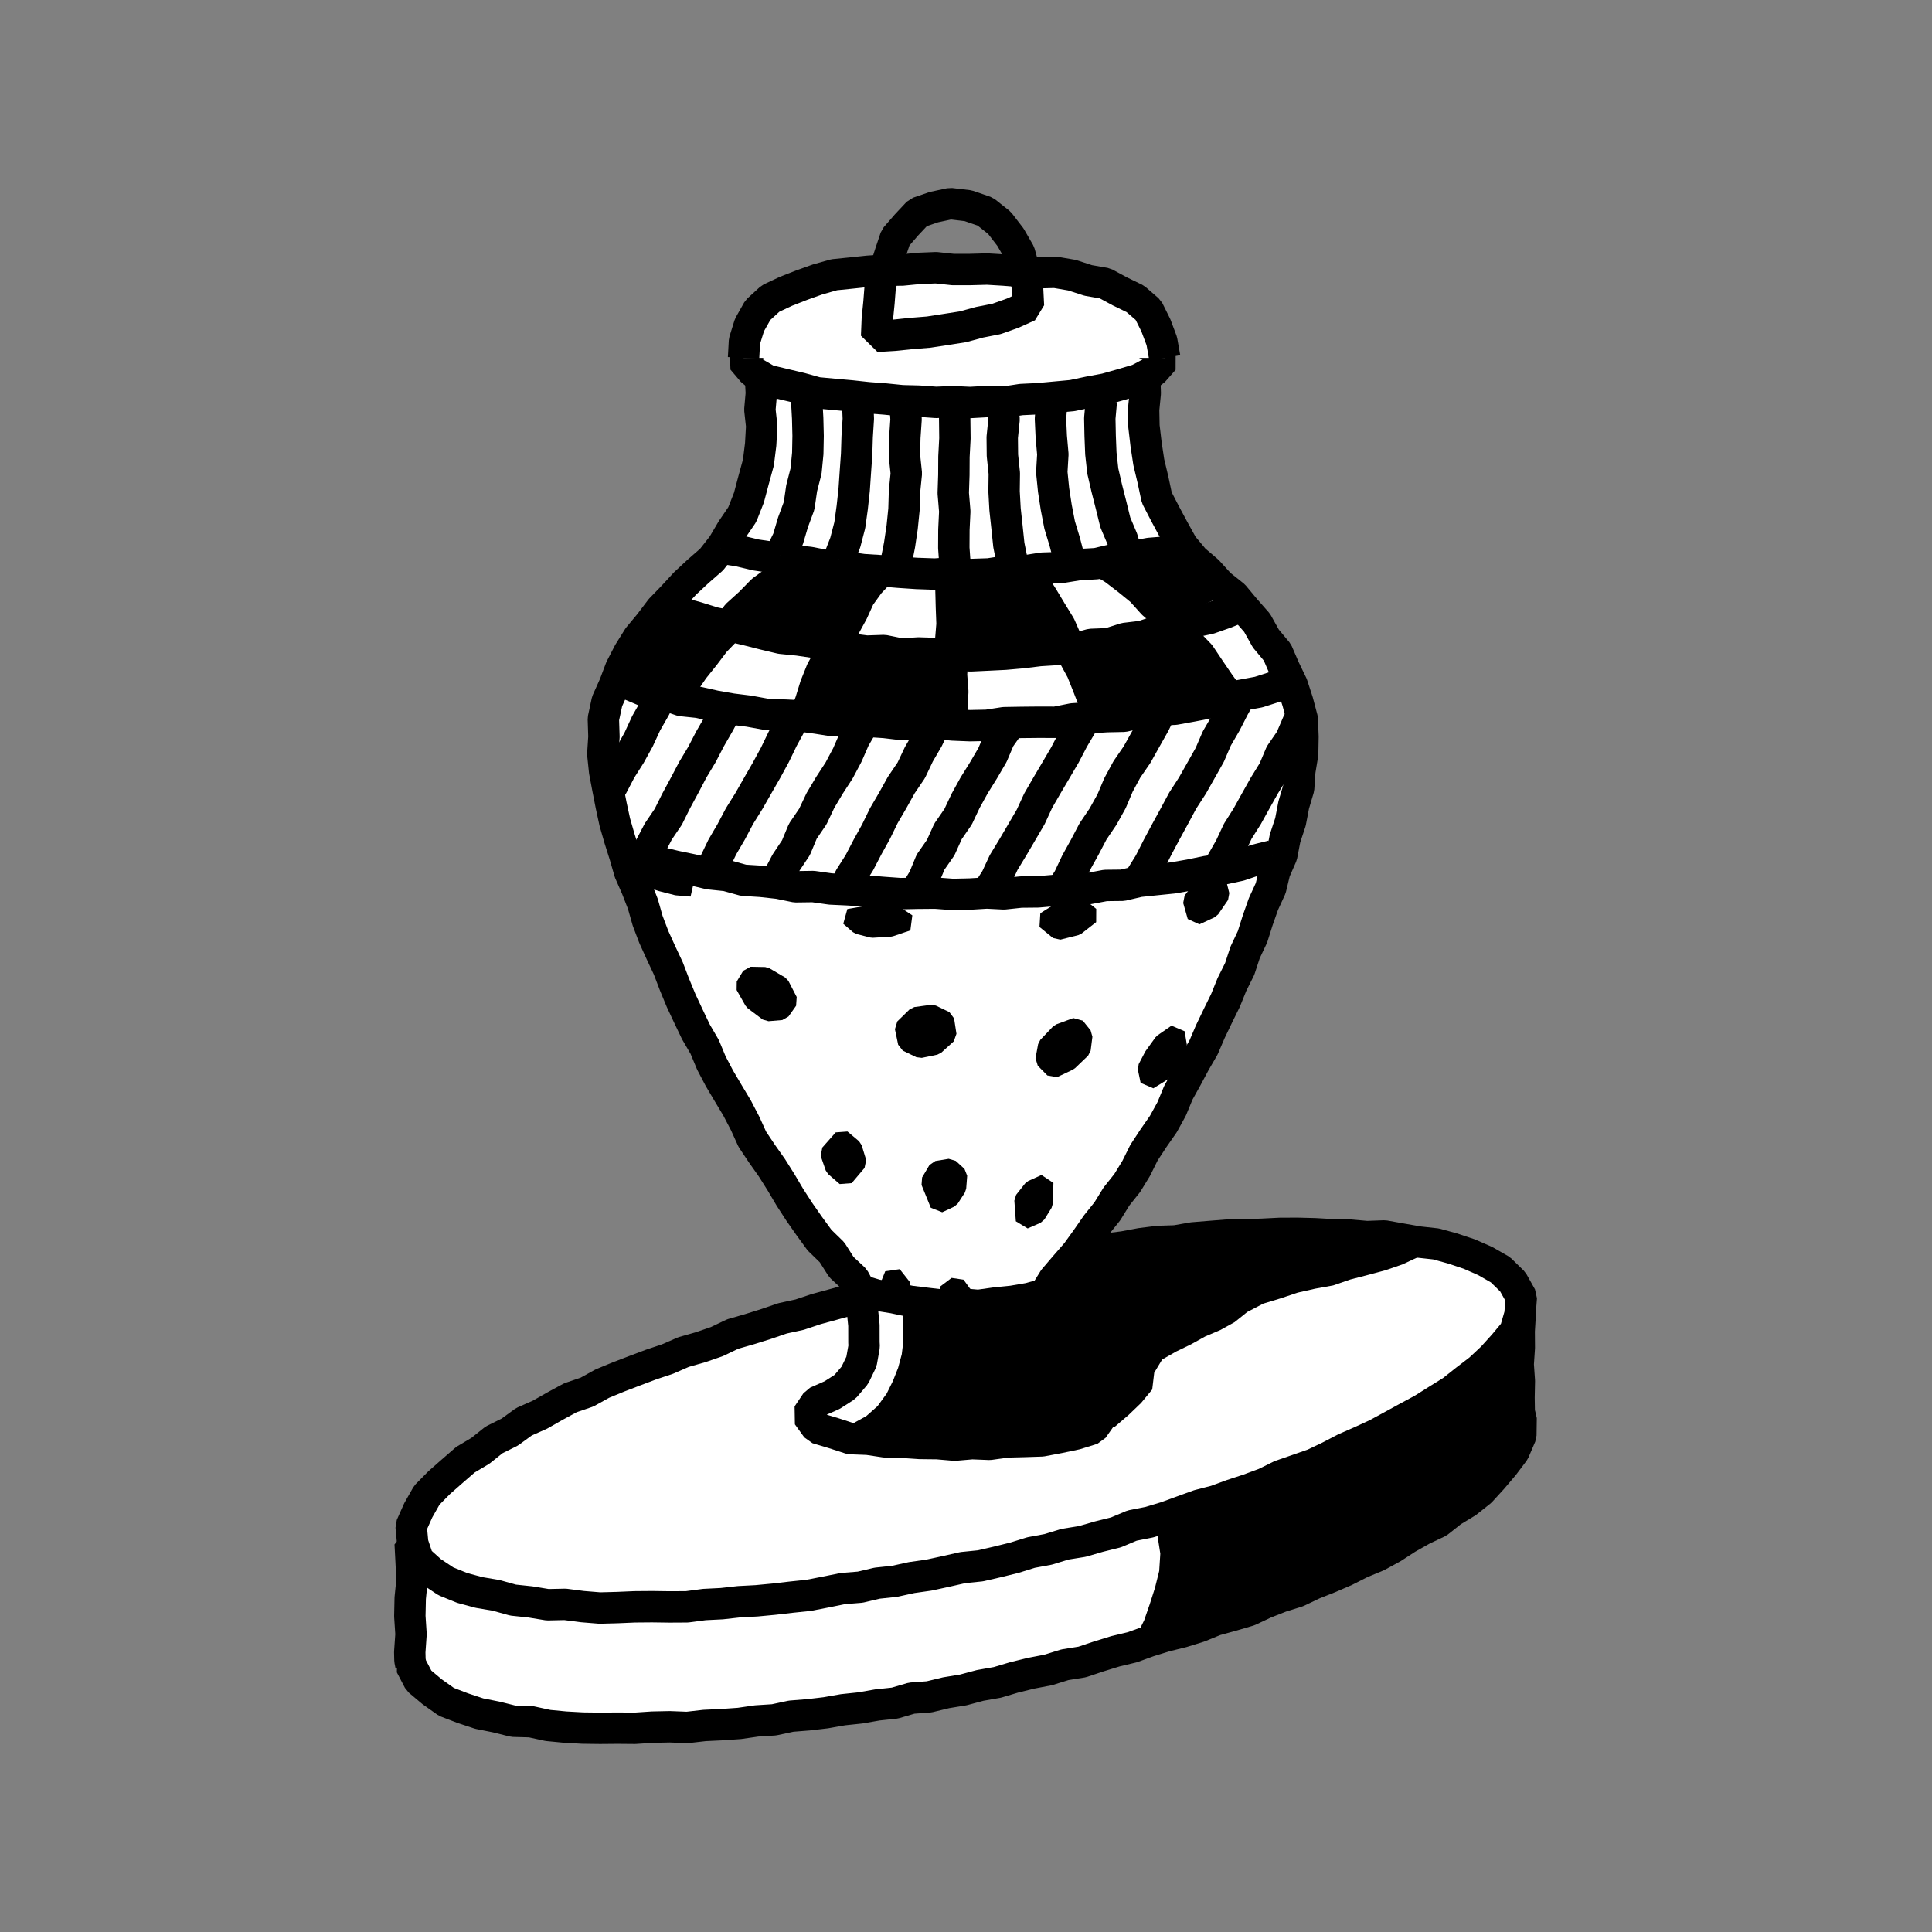 <svg xmlns="http://www.w3.org/2000/svg" xmlns:xlink="http://www.w3.org/1999/xlink" viewBox="0 0 800 800"><rect x="0" y="0" width="800" height="800" fill="#808080" stroke="none"/><defs><style>.a,.c,.e{fill:none;}.b{fill:#fff;}.c,.e{stroke:#000;stroke-linejoin:bevel;}.c{stroke-width:13px;}.d{clip-path:url(#a);}.e{stroke-width:7px;}</style><clipPath id="a"><polygon class="a" points="251.83 290.68 252.58 297.35 252.38 304.19 253.06 310.96 253.58 317.74 253.84 324.54 253.97 331.36 255.33 338.09 255.77 344.74 259.54 350.3 264.5 354.92 271.37 356.08 278.21 357.74 285.13 358.92 292 360.38 298.88 361.78 305.82 362.93 312.73 364.21 319.63 365.54 327.11 366.07 334.62 366.14 342.09 366.95 349.61 366.92 357.08 367.73 364.54 368.74 372.06 368.79 379.54 369.45 387.03 369.89 394.55 370.47 401.81 369.38 409.07 368.71 416.36 368.47 423.65 368.29 430.9 367.52 438.2 367.4 445.48 366.92 452.72 365.91 459.97 365.04 467.24 364.52 474.55 364.5 481.91 364.48 488.93 362.24 495.88 359.92 502.96 358.1 509.99 356.1 517.11 354.39 524.34 353.1 531.38 351.01 532.37 344.16 534.61 337.61 535.55 330.77 537.24 324.1 538.61 317.35 539.82 310.57 541.7 303.91 539.36 297.03 536.77 290.24 534.49 283.08 527.13 284.71 520.04 286.43 512.86 287.59 505.64 288.6 498.41 289.52 491.33 291.3 484.2 292.74 477.06 294.22 469.83 295.21 462.67 296.67 455.63 296.96 448.61 297.15 441.58 297.23 434.56 297.37 427.54 297.9 420.51 297.67 413.5 298.37 406.45 297.62 399.44 298.14 392.41 298.43 385.39 298.66 378.37 299.06 371.34 299.24 364.3 299.43 356.95 298.31 349.61 297.16 342.26 296.12 334.9 295.1 327.63 293.53 320.25 292.62 312.95 291.22 305.5 290.88 298.21 289.39 290.84 288.44 283.44 287.68 276.16 286.14 268.73 285.59 261.52 284.57 256.68 287.54 251.83 290.68"/></clipPath></defs><title>kiln-2</title><polygon class="b" points="629.85 587.1 629.1 585.61 628.99 578.73 629.13 571.85 628.65 564.96 629.11 558.08 629.06 551.2 629.48 544.31 628.95 537.68 622.11 539.42 614.81 540.21 607.83 542.44 600.6 543.55 593.42 544.91 586.43 547.1 579.27 548.52 572.23 550.48 564.92 551.25 557.97 553.62 550.72 554.64 543.64 556.45 536.54 558.17 529.34 559.46 522.3 561.54 515.08 561.9 507.88 562.07 500.7 562.43 493.5 562.6 486.33 563.26 479.27 564.87 472.03 564.81 464.92 565.89 457.87 567.37 450.78 568.62 443.53 568.78 436.45 570.06 429.46 571.86 422.33 572.82 415.22 573.93 408.17 575.4 401.22 577.34 394.13 578.59 387.1 580.1 380 581.35 373.01 583.06 366.04 584.86 359.15 586.94 352.1 588.4 345.06 589.92 338.15 591.93 331.24 593.95 324.47 596.44 317.48 598.19 310.63 600.38 303.81 602.68 296.86 604.58 290.22 607.38 283.5 609.94 276.61 612.04 270.13 615.21 263.31 617.49 256.69 620.35 249.39 621.58 242.32 623.78 235.11 625.4 227.91 626.99 220.69 628.56 213.33 629.44 206.21 631.42 199.1 633.48 191.86 634.93 184.53 635.99 177.43 638.12 169.85 639.18 170.25 646.87 170.61 654.32 169.86 661.77 169.7 669.22 170.19 676.67 169.67 684.12 169.75 687.48 170.13 689.42 170.09 689.49 173.44 695.9 178.95 700.53 184.85 704.71 191.61 707.3 198.46 709.57 205.54 710.98 212.55 712.73 219.8 712.93 226.88 714.47 234.07 715.16 241.28 715.56 248.49 715.65 255.71 715.59 262.92 715.65 270.13 715.17 277.33 715.02 284.57 715.3 291.75 714.48 298.96 714.14 306.15 713.64 313.3 712.61 320.51 712.15 327.59 710.63 334.78 710.06 341.94 709.22 349.05 707.97 356.23 707.21 363.34 705.97 370.53 705.21 377.49 703.17 384.73 702.63 391.76 700.93 398.89 699.76 405.87 697.89 412.99 696.64 419.93 694.57 426.94 692.85 434.04 691.49 440.94 689.34 448.1 688.19 454.96 685.89 461.86 683.76 468.89 682.08 475.69 679.61 482.58 677.48 489.61 675.74 496.5 673.6 503.19 670.87 510.17 668.95 517.11 666.91 523.65 663.82 530.37 661.18 537.28 659.01 543.8 655.89 550.51 653.23 557.14 650.36 563.58 647.1 570.26 644.33 576.61 640.88 582.68 636.94 588.96 633.4 595.51 630.29 601.2 625.79 607.39 622.04 613.06 617.54 617.95 612.19 622.59 606.72 626.91 600.99 629.75 594.36 629.85 587.1"/><polygon class="c" points="629.85 587.1 629.1 585.61 628.99 578.73 629.13 571.85 628.65 564.96 629.11 558.08 629.06 551.2 629.48 544.31 628.95 537.68 622.11 539.42 614.81 540.21 607.83 542.44 600.6 543.55 593.42 544.91 586.43 547.1 579.27 548.52 572.23 550.48 564.92 551.25 557.97 553.62 550.72 554.64 543.64 556.45 536.54 558.17 529.34 559.46 522.3 561.54 515.08 561.9 507.88 562.07 500.7 562.43 493.5 562.6 486.33 563.26 479.27 564.87 472.03 564.81 464.92 565.89 457.87 567.37 450.78 568.62 443.53 568.78 436.45 570.06 429.46 571.86 422.33 572.82 415.22 573.93 408.17 575.4 401.22 577.34 394.13 578.59 387.1 580.1 380 581.35 373.01 583.06 366.04 584.86 359.15 586.94 352.1 588.4 345.06 589.92 338.15 591.93 331.24 593.95 324.47 596.44 317.48 598.19 310.63 600.38 303.81 602.68 296.86 604.58 290.22 607.38 283.5 609.94 276.61 612.04 270.13 615.21 263.31 617.49 256.69 620.35 249.39 621.58 242.32 623.78 235.11 625.4 227.91 626.99 220.69 628.56 213.33 629.44 206.21 631.42 199.1 633.48 191.86 634.93 184.53 635.99 177.43 638.12 169.85 639.18 170.25 646.87 170.61 654.32 169.86 661.77 169.7 669.22 170.19 676.67 169.67 684.12 169.75 687.48 170.13 689.42 170.09 689.49 173.44 695.9 178.95 700.53 184.85 704.71 191.61 707.3 198.46 709.57 205.54 710.98 212.55 712.73 219.8 712.93 226.88 714.47 234.07 715.16 241.28 715.56 248.49 715.65 255.71 715.59 262.92 715.65 270.13 715.17 277.33 715.02 284.57 715.3 291.75 714.48 298.96 714.14 306.15 713.64 313.3 712.61 320.51 712.15 327.59 710.63 334.78 710.06 341.94 709.22 349.05 707.97 356.23 707.21 363.34 705.97 370.53 705.21 377.49 703.17 384.73 702.63 391.76 700.93 398.89 699.76 405.87 697.89 412.99 696.64 419.93 694.57 426.94 692.85 434.04 691.49 440.94 689.34 448.1 688.19 454.96 685.89 461.86 683.76 468.89 682.08 475.69 679.61 482.58 677.48 489.61 675.74 496.5 673.6 503.19 670.87 510.17 668.95 517.11 666.91 523.65 663.82 530.37 661.18 537.28 659.01 543.8 655.89 550.51 653.23 557.14 650.36 563.58 647.1 570.26 644.33 576.61 640.88 582.68 636.94 588.96 633.4 595.51 630.29 601.2 625.79 607.39 622.04 613.06 617.54 617.95 612.19 622.59 606.72 626.91 600.99 629.75 594.36 629.85 587.1"/><polygon class="b" points="629.94 537.08 626.4 530.77 621.28 525.77 615.05 522.2 608.46 519.3 601.62 517.01 594.66 515.09 587.47 514.3 580.37 513.06 573.25 511.78 565.99 512.05 558.81 511.43 551.6 511.28 544.39 510.87 537.18 510.69 529.96 510.72 522.75 511.08 515.53 511.33 508.3 511.43 501.1 512 493.91 512.59 486.77 513.83 479.54 514.07 472.38 514.97 465.27 516.3 458.12 517.2 450.89 517.69 443.88 519.56 436.67 520.23 429.54 521.36 422.54 523.23 415.45 524.57 408.25 525.37 401.1 526.45 394.05 528.09 386.99 529.61 379.98 531.38 372.88 532.74 366.06 535.27 358.85 536.19 351.92 538.25 344.96 540.17 337.99 542.07 331.13 544.36 324.06 545.9 317.22 548.24 310.33 550.4 303.38 552.4 296.82 555.54 290 557.88 283.05 559.86 276.43 562.75 269.58 565.04 262.82 567.59 256.08 570.17 249.4 572.93 243.06 576.44 236.2 578.78 229.84 582.23 223.56 585.8 216.94 588.73 211.07 593 204.59 596.22 198.93 600.74 192.71 604.45 187.26 609.18 181.84 613.95 176.75 619.11 173.18 625.41 170.24 632 170.9 639.09 173.18 645.9 178.59 650.77 184.64 654.79 191.37 657.52 198.36 659.41 205.48 660.62 212.44 662.56 219.63 663.32 226.76 664.49 234.01 664.33 241.18 665.26 248.38 665.85 255.6 665.66 262.82 665.35 270.03 665.29 277.26 665.39 284.48 665.35 291.66 664.4 298.87 664.04 306.05 663.24 313.26 662.86 320.45 662.18 327.62 661.35 334.8 660.6 341.89 659.23 348.98 657.79 356.19 657.21 363.24 655.55 370.43 654.79 377.48 653.24 384.63 652.22 391.7 650.69 398.74 649.1 405.97 648.37 413.01 646.75 420.03 645.02 426.94 642.87 434.05 641.55 440.96 639.43 448.13 638.28 455.06 636.27 462.08 634.53 468.78 631.71 475.9 630.3 482.81 628.22 489.6 625.74 496.39 623.28 503.4 621.47 510.18 618.98 517.04 616.73 523.81 614.22 530.31 611.01 537.13 608.65 543.96 606.27 550.48 603.16 556.89 599.82 563.49 596.92 570.05 593.91 576.39 590.46 582.71 587 589.06 583.58 595.16 579.74 601.29 575.94 606.94 571.45 612.66 567.07 617.91 562.16 622.73 556.83 627.38 551.25 629.39 544.28 629.94 537.08"/><polygon class="c" points="629.94 537.08 626.4 530.77 621.28 525.77 615.05 522.2 608.46 519.3 601.62 517.01 594.66 515.09 587.47 514.3 580.37 513.06 573.25 511.78 565.99 512.05 558.81 511.43 551.6 511.28 544.39 510.87 537.18 510.69 529.96 510.72 522.75 511.08 515.53 511.33 508.3 511.43 501.1 512 493.91 512.59 486.77 513.83 479.54 514.07 472.38 514.97 465.27 516.3 458.12 517.2 450.89 517.69 443.88 519.56 436.67 520.23 429.54 521.36 422.54 523.23 415.45 524.57 408.25 525.37 401.1 526.45 394.05 528.09 386.99 529.61 379.98 531.38 372.88 532.74 366.06 535.27 358.85 536.19 351.92 538.25 344.96 540.17 337.99 542.07 331.13 544.36 324.06 545.9 317.22 548.24 310.33 550.4 303.38 552.4 296.82 555.54 290 557.88 283.05 559.86 276.43 562.75 269.58 565.04 262.82 567.59 256.08 570.17 249.4 572.93 243.06 576.44 236.2 578.78 229.84 582.23 223.56 585.8 216.94 588.73 211.07 593 204.59 596.22 198.93 600.74 192.71 604.45 187.26 609.18 181.84 613.95 176.75 619.11 173.18 625.41 170.24 632 170.9 639.09 173.18 645.9 178.59 650.77 184.64 654.79 191.37 657.52 198.36 659.41 205.48 660.62 212.44 662.56 219.63 663.32 226.76 664.49 234.01 664.33 241.18 665.26 248.38 665.85 255.6 665.66 262.82 665.35 270.03 665.29 277.26 665.39 284.48 665.35 291.66 664.4 298.87 664.04 306.05 663.24 313.26 662.86 320.45 662.18 327.62 661.35 334.8 660.6 341.89 659.23 348.98 657.79 356.19 657.21 363.24 655.55 370.43 654.79 377.48 653.24 384.63 652.22 391.7 650.69 398.74 649.1 405.97 648.37 413.01 646.75 420.03 645.02 426.94 642.87 434.05 641.55 440.96 639.43 448.13 638.28 455.06 636.27 462.08 634.53 468.78 631.71 475.9 630.3 482.81 628.22 489.6 625.74 496.39 623.28 503.4 621.47 510.18 618.98 517.04 616.73 523.81 614.22 530.31 611.01 537.13 608.65 543.96 606.27 550.48 603.16 556.89 599.82 563.49 596.92 570.05 593.91 576.39 590.46 582.71 587 589.06 583.58 595.16 579.74 601.29 575.94 606.94 571.45 612.66 567.07 617.91 562.16 622.73 556.83 627.38 551.25 629.39 544.28 629.94 537.08"/><polygon class="b" points="445.82 577.11 440.35 573.88 435.88 569.34 433.24 563.49 432.61 557.11 432.65 556.01 432.11 548.8 432.4 541.58 432.32 540.83 433.25 534.8 436.42 529.68 441.07 524.24 445.78 518.84 449.97 513.04 454.05 507.16 458.53 501.57 462.29 495.47 466.76 489.86 470.5 483.75 473.69 477.31 477.62 471.32 481.72 465.43 485.17 459.15 487.92 452.5 491.39 446.25 494.76 439.94 498.36 433.73 501.18 427.15 504.28 420.69 507.44 414.26 510.13 407.62 513.33 401.21 515.57 394.39 518.63 387.91 520.79 381.07 523.17 374.32 526.17 367.79 527.85 360.81 530.74 354.22 532.1 347.16 534.35 340.35 535.7 333.32 537.74 326.43 538.23 319.26 539.4 312.2 539.53 305.06 539.24 297.68 537.34 290.54 535.06 283.55 531.86 276.92 528.92 270.11 524.16 264.4 520.53 257.9 515.64 252.34 510.9 246.64 505.07 242 500.1 236.53 494.48 231.73 489.64 225.92 486 219.34 482.46 212.75 478.99 206.04 477.42 198.65 475.68 191.35 474.56 183.93 473.68 176.44 473.55 169.64 474.22 162.84 473.99 156.07 467.45 157.21 460.86 158.31 454.45 160.3 447.41 160.98 440.38 161.57 433.4 162.52 426.41 163.69 419.32 163.17 412.3 164.13 405.25 164.09 398.19 164.11 391.13 164.54 384.07 164.38 377.01 164.17 369.97 163.55 362.9 163.49 355.9 162.46 348.91 161.57 341.81 161.48 334.9 160 328.29 158.65 321.69 157.23 314.88 155.84 315.25 162.85 314.65 169.66 315.4 176.47 314.98 184 314.05 191.48 312.06 198.75 310.12 206.04 307.36 213.06 303.1 219.31 299.3 225.76 294.65 231.7 289.09 236.55 283.68 241.58 278.67 247.01 273.53 252.32 269.08 258.22 264.35 263.91 260.43 270.19 257.04 276.75 254.43 283.65 251.4 290.4 249.84 297.65 250.08 305.06 249.61 312.24 250.36 319.39 251.69 326.44 253.07 333.48 254.59 340.49 256.58 347.38 258.74 354.21 260.73 361.11 263.62 367.69 266.22 374.37 268.18 381.28 270.73 387.98 273.69 394.51 276.74 401 279.3 407.7 282.04 414.32 285.08 420.81 288.17 427.28 291.79 433.49 294.55 440.13 297.88 446.48 301.53 452.65 305.22 458.81 308.53 465.16 311.51 471.72 315.5 477.7 319.64 483.56 323.46 489.63 327.11 495.81 331.01 501.83 335.12 507.71 339.35 513.51 344.53 518.56 348.4 524.66 353.66 529.57 356.51 534.8 357.33 540.65 357 541.58 357.73 548.77 357.74 555.97 357.83 557.49 356.71 563.8 353.97 569.48 349.9 574.26 344.55 577.69 338.08 580.55 334.42 585.99 338.31 591.38 345.21 593.45 352.11 595.69 359.36 595.97 366.48 597.04 373.69 597.23 380.89 597.7 388.1 597.78 395.31 598.4 402.52 597.78 409.75 598.07 416.92 597.06 424.13 596.88 431.36 596.64 438.46 595.3 445.52 593.81 452.47 591.65 456.46 585.99 452.42 580.35 445.82 577.11"/><polygon class="c" points="445.82 577.11 440.35 573.88 435.88 569.34 433.24 563.49 432.61 557.11 432.65 556.01 432.11 548.8 432.4 541.58 432.32 540.83 433.25 534.8 436.42 529.68 441.07 524.24 445.78 518.84 449.97 513.04 454.05 507.16 458.53 501.57 462.29 495.47 466.76 489.86 470.5 483.75 473.69 477.31 477.62 471.32 481.72 465.43 485.17 459.15 487.92 452.5 491.39 446.25 494.76 439.94 498.36 433.73 501.18 427.15 504.28 420.69 507.44 414.26 510.13 407.62 513.33 401.21 515.57 394.39 518.63 387.91 520.79 381.07 523.17 374.32 526.17 367.79 527.85 360.81 530.74 354.22 532.1 347.16 534.35 340.35 535.7 333.32 537.74 326.43 538.23 319.26 539.4 312.2 539.53 305.06 539.24 297.68 537.34 290.54 535.06 283.55 531.86 276.92 528.92 270.11 524.16 264.4 520.53 257.9 515.64 252.34 510.9 246.64 505.07 242 500.1 236.53 494.48 231.73 489.64 225.92 486 219.34 482.46 212.75 478.99 206.04 477.42 198.65 475.68 191.35 474.56 183.93 473.68 176.44 473.55 169.64 474.22 162.84 473.99 156.07 467.45 157.21 460.86 158.31 454.45 160.3 447.41 160.98 440.38 161.57 433.4 162.52 426.41 163.69 419.32 163.17 412.3 164.13 405.25 164.09 398.19 164.11 391.13 164.54 384.07 164.38 377.01 164.17 369.97 163.55 362.9 163.49 355.9 162.46 348.91 161.57 341.81 161.48 334.9 160 328.29 158.65 321.69 157.23 314.88 155.84 315.25 162.85 314.65 169.66 315.4 176.47 314.98 184 314.05 191.48 312.06 198.75 310.12 206.04 307.36 213.06 303.1 219.31 299.3 225.76 294.65 231.7 289.09 236.55 283.68 241.58 278.67 247.01 273.53 252.32 269.08 258.22 264.35 263.91 260.43 270.19 257.04 276.75 254.43 283.65 251.4 290.4 249.84 297.65 250.08 305.06 249.61 312.24 250.36 319.39 251.69 326.44 253.07 333.48 254.59 340.49 256.58 347.38 258.74 354.21 260.73 361.11 263.62 367.69 266.22 374.37 268.18 381.28 270.73 387.98 273.69 394.51 276.74 401 279.3 407.7 282.04 414.32 285.08 420.81 288.17 427.28 291.79 433.49 294.55 440.13 297.88 446.48 301.53 452.65 305.22 458.81 308.53 465.16 311.51 471.72 315.5 477.7 319.64 483.56 323.46 489.63 327.11 495.81 331.01 501.83 335.12 507.71 339.35 513.51 344.53 518.56 348.4 524.66 353.66 529.57 356.51 534.8 357.33 540.65 357 541.58 357.73 548.77 357.74 555.97 357.83 557.49 356.71 563.8 353.97 569.48 349.9 574.26 344.55 577.69 338.08 580.55 334.42 585.99 338.31 591.38 345.21 593.45 352.11 595.69 359.36 595.97 366.48 597.04 373.69 597.23 380.89 597.7 388.1 597.78 395.31 598.4 402.52 597.78 409.75 598.07 416.92 597.06 424.13 596.88 431.36 596.64 438.46 595.3 445.52 593.81 452.47 591.65 456.46 585.99 452.42 580.35 445.82 577.11"/><polygon class="b" points="481.91 148.86 477.5 153.88 471.34 157.16 464.59 159.15 457.81 161.06 450.88 162.35 443.96 163.81 436.92 164.46 429.89 165.11 422.85 165.45 415.84 166.52 408.76 166.28 401.71 166.67 394.65 166.34 387.59 166.62 380.54 166.11 373.49 165.93 366.47 165.22 359.44 164.69 352.44 163.93 345.41 163.3 338.37 162.65 331.55 160.75 324.7 159.13 317.83 157.49 311.75 153.95 307.43 148.86 311.43 143.27 317.91 140.44 324.57 138.11 331.38 136.16 338.45 135.56 345.38 134.25 352.39 133.43 359.39 132.55 366.45 132.41 373.49 131.96 380.52 131.18 387.58 130.94 394.65 131.48 401.71 130.68 408.75 131.51 415.8 131.8 422.83 132.33 429.91 132.41 436.88 133.57 443.84 134.69 450.83 135.6 457.85 136.47 464.57 138.67 471.26 140.77 477.53 143.81 481.91 148.86"/><polygon class="c" points="481.91 148.86 477.5 153.88 471.34 157.16 464.59 159.15 457.81 161.06 450.88 162.35 443.96 163.81 436.92 164.46 429.89 165.11 422.85 165.45 415.84 166.52 408.76 166.28 401.71 166.67 394.65 166.34 387.59 166.62 380.54 166.11 373.49 165.93 366.47 165.22 359.44 164.69 352.44 163.93 345.41 163.3 338.37 162.65 331.55 160.75 324.7 159.13 317.83 157.49 311.75 153.95 307.43 148.86 311.43 143.27 317.91 140.44 324.57 138.11 331.38 136.16 338.45 135.56 345.38 134.25 352.39 133.43 359.39 132.55 366.45 132.41 373.49 131.96 380.52 131.18 387.58 130.94 394.65 131.48 401.71 130.68 408.75 131.51 415.8 131.8 422.83 132.33 429.91 132.41 436.88 133.57 443.84 134.69 450.83 135.6 457.85 136.47 464.57 138.67 471.26 140.77 477.53 143.81 481.91 148.86"/><polyline class="b" points="482.31 148.21 481.07 141.23 478.62 134.71 475.48 128.4 470.11 123.76 463.78 120.69 457.56 117.33 450.6 116.12 443.86 113.94 436.9 112.75 429.8 112.93 422.79 112.42 415.77 111.83 408.74 111.41 401.69 111.6 394.65 111.61 387.6 110.85 380.55 111.14 373.52 111.82 366.47 111.85 359.44 112.32 352.43 113.06 345.4 113.77 338.59 115.7 331.97 118.07 325.46 120.62 319.06 123.62 313.82 128.41 310.35 134.56 308.27 141.24 307.89 148.21"/><polyline class="c" points="482.31 148.21 481.07 141.23 478.62 134.71 475.48 128.4 470.11 123.76 463.78 120.69 457.56 117.33 450.6 116.12 443.86 113.94 436.9 112.75 429.8 112.93 422.79 112.42 415.77 111.83 408.74 111.41 401.69 111.6 394.65 111.61 387.6 110.85 380.55 111.14 373.52 111.82 366.47 111.85 359.44 112.32 352.43 113.06 345.4 113.77 338.59 115.7 331.97 118.07 325.46 120.62 319.06 123.62 313.82 128.41 310.35 134.56 308.27 141.24 307.89 148.21"/><polyline class="b" points="534.45 281.41 527.96 284.4 521.19 286.57 514.2 287.86 507.23 289.16 500.39 291.07 493.43 292.41 486.45 293.68 479.32 293.97 472.32 295.02 465.36 296.59 458.25 296.74 451.17 297.2 444.11 297.68 437.1 299.08 429.99 299.06 422.9 299.13 415.81 299.25 408.75 300.34 401.65 300.49 394.55 300.2 387.49 299.53 380.43 300.05 373.36 299.99 366.33 299.16 359.29 298.69 352.25 298.24 345.16 298.47 338.16 297.36 331.17 296.43 324.11 296.08 317.04 295.74 310.07 294.47 303.06 293.6 296.11 292.38 289.22 290.83 282.17 290.09 275.45 287.8 268.44 286.72 261.9 283.96 255.4 281.35"/><polyline class="c" points="534.45 281.41 527.96 284.4 521.19 286.57 514.2 287.86 507.23 289.16 500.39 291.07 493.43 292.41 486.45 293.68 479.32 293.97 472.32 295.02 465.36 296.59 458.25 296.74 451.17 297.2 444.11 297.68 437.1 299.08 429.99 299.06 422.9 299.13 415.81 299.25 408.75 300.34 401.65 300.49 394.55 300.2 387.49 299.53 380.43 300.05 373.36 299.99 366.33 299.16 359.29 298.69 352.25 298.24 345.16 298.47 338.16 297.36 331.17 296.43 324.11 296.08 317.04 295.74 310.07 294.47 303.06 293.6 296.11 292.38 289.22 290.83 282.17 290.09 275.45 287.8 268.44 286.72 261.9 283.96 255.4 281.35"/><polyline class="b" points="526.87 354.38 520.05 356.08 513.37 358.35 506.49 359.83 499.53 360.89 492.64 362.32 485.71 363.52 478.71 364.23 471.71 364.96 464.82 366.57 457.75 366.65 450.81 367.95 443.78 368.31 436.75 368.72 429.74 369.32 422.7 369.39 415.68 370.14 408.63 369.78 401.59 370.21 394.55 370.37 387.31 369.83 380.06 369.89 372.81 370.04 365.59 369.52 358.37 368.92 351.14 368.45 343.9 368.11 336.72 367.1 329.44 367.2 322.31 365.74 315.11 364.95 307.86 364.5 300.83 362.56 293.63 361.81 286.58 360.13 279.5 358.66 272.48 356.96 265.37 355.53 258.43 353.39"/><polyline class="c" points="526.87 354.38 520.05 356.08 513.37 358.35 506.49 359.83 499.53 360.89 492.64 362.32 485.71 363.52 478.71 364.23 471.71 364.96 464.82 366.57 457.75 366.65 450.81 367.95 443.78 368.31 436.75 368.72 429.74 369.32 422.7 369.39 415.68 370.14 408.63 369.78 401.59 370.21 394.55 370.37 387.31 369.83 380.06 369.89 372.81 370.04 365.59 369.52 358.37 368.92 351.14 368.45 343.9 368.11 336.72 367.1 329.44 367.2 322.31 365.74 315.11 364.95 307.86 364.5 300.83 362.56 293.63 361.81 286.58 360.13 279.5 358.66 272.48 356.96 265.37 355.53 258.43 353.39"/><polyline class="b" points="490.76 227.34 483.4 228.54 475.95 229.15 468.63 230.49 461.28 231.67 454 233.39 446.54 233.82 439.18 235.02 431.71 235.25 424.34 236.38 416.88 236.5 409.47 237.64 402.01 237.89 394.55 237.18 387.09 237.71 379.64 237.45 372.19 236.95 364.77 236.33 357.33 235.85 349.94 234.79 342.49 234.28 335.16 232.87 327.75 232.07 320.39 230.88 313.02 229.79 305.76 228.06 298.39 226.99"/><polyline class="c" points="490.76 227.34 483.4 228.54 475.95 229.15 468.63 230.49 461.28 231.67 454 233.39 446.54 233.82 439.18 235.02 431.71 235.25 424.34 236.38 416.88 236.5 409.47 237.64 402.01 237.89 394.55 237.18 387.09 237.71 379.64 237.45 372.19 236.95 364.77 236.33 357.33 235.85 349.94 234.79 342.49 234.28 335.16 232.87 327.75 232.07 320.39 230.88 313.02 229.79 305.76 228.06 298.39 226.99"/><polyline class="b" points="278.85 288.81 283.06 282.96 287.13 277.02 291.63 271.4 295.98 265.65 300.99 260.46 305.23 254.59 310.58 249.74 315.62 244.59 321.46 240.35 327.25 236.13 333.24 232.11"/><polyline class="c" points="278.85 288.81 283.06 282.96 287.13 277.02 291.63 271.4 295.98 265.65 300.99 260.46 305.23 254.59 310.58 249.74 315.62 244.59 321.46 240.35 327.25 236.13 333.24 232.11"/><polyline class="b" points="394.46 237.42 393.78 244.41 393.96 251.41 394.22 258.41 393.65 265.41 394.35 272.4 394 279.4 394.52 286.4 394.17 293.41 394.43 300.42"/><polyline class="c" points="394.46 237.42 393.78 244.41 393.96 251.41 394.22 258.41 393.65 265.41 394.35 272.4 394 279.4 394.52 286.4 394.17 293.41 394.43 300.42"/><polyline class="b" points="333.19 297.08 335.62 290.65 337.65 284.07 340.21 277.69 343.56 271.65 346 265.21 349.75 259.41 353.04 253.4 355.9 247.1 359.93 241.51 364.65 236.5"/><polyline class="c" points="333.19 297.08 335.62 290.65 337.65 284.07 340.21 277.69 343.56 271.65 346 265.21 349.75 259.41 353.04 253.4 355.9 247.1 359.93 241.51 364.65 236.5"/><polyline class="b" points="509.12 288.95 504.9 283.12 500.85 277.18 496.84 271.18 491.82 265.97 487.53 260.18 482.93 254.63 477.43 249.93 472.6 244.56 467.01 240 461.27 235.62 455.06 231.91"/><polyline class="c" points="509.12 288.95 504.9 283.12 500.85 277.18 496.84 271.18 491.82 265.97 487.53 260.18 482.93 254.63 477.43 249.93 472.6 244.56 467.01 240 461.27 235.62 455.06 231.91"/><polyline class="b" points="454.94 297.1 453 290.5 450.51 284.08 447.96 277.7 444.66 271.64 441.69 265.46 438.93 259.15 435.33 253.29 431.8 247.41 428.1 241.63 424.05 236.06"/><polyline class="c" points="454.94 297.1 453 290.5 450.51 284.08 447.96 277.7 444.66 271.64 441.69 265.46 438.93 259.15 435.33 253.29 431.8 247.41 428.1 241.63 424.05 236.06"/><polyline class="c" points="275.07 250.81 281.63 253.77 288.57 255.65 295.41 257.8 302.45 259.23 309.43 260.87 316.38 262.63 323.36 264.29 330.52 265.01 337.61 266.05 344.69 267.08 351.71 268.69 358.83 269.61 366.05 269.37 373.13 270.81 380.33 270.37 387.49 270.59 394.65 270.99 401.82 271.58 408.99 271.24 416.15 270.89 423.3 270.26 430.42 269.39 437.57 268.94 444.78 268.75 451.75 266.83 458.97 266.55 465.86 264.36 473 263.51 479.82 261.19 486.75 259.38 493.7 257.61 500.75 256.12 507.53 253.75 514.17 251"/><g class="d"><polyline class="c" points="228.34 369.89 232.13 363.61 235.62 357.17 239.22 350.79 242.87 344.44 246.11 337.86 249.68 331.47 253.61 325.27 257 318.78 260.93 312.58 264.47 306.17 267.55 299.49 271.18 293.13 274.56 286.62 277.99 280.14 282.08 274.02"/><polyline class="c" points="258.44 369.94 262.6 363.88 265.72 357.23 269.21 350.78 272.6 344.29 276.73 338.2 279.99 331.64 283.47 325.2 286.88 318.71 290.65 312.43 294.03 305.92 297.69 299.57 301.17 293.13 305.19 286.97 308.43 280.38 311.78 273.85"/><polyline class="c" points="288.51 369.98 292.51 363.82 295.92 357.33 299.1 350.73 302.8 344.4 306.22 337.92 310.1 331.7 313.73 325.34 317.38 318.99 320.88 312.56 324.07 305.95 327.58 299.51 331.38 293.25 334.66 286.68 338.15 280.23 342.04 274"/><polyline class="c" points="318.85 370.17 322.12 363.61 325.52 357.12 329.6 351 332.43 344.2 336.57 338.12 339.71 331.48 343.45 325.19 347.46 319.03 350.89 312.56 353.83 305.81 357.52 299.48 360.86 292.96 364.8 286.76 368.24 280.28 372.11 274.04"/><polyline class="c" points="349.08 370.3 351.88 363.48 355.82 357.28 359.2 350.78 362.75 344.37 365.96 337.77 369.65 331.45 373.21 325.05 377.34 318.96 380.48 312.33 384.17 306 387.31 299.36 391.08 293.07 394.91 286.82 398.01 280.15 401.8 273.86"/><polyline class="c" points="378.7 370.08 382.51 363.82 385.32 357 389.53 350.96 392.55 344.26 396.73 338.2 399.86 331.57 403.4 325.16 407.28 318.93 410.97 312.6 413.85 305.82 418.08 299.79 421.2 293.14 424.49 286.59 428.21 280.26 431.56 273.73"/><polyline class="c" points="408.52 369.98 412.49 363.81 415.59 357.15 419.39 350.89 423.1 344.57 426.8 338.24 429.87 331.57 433.53 325.23 437.25 318.92 440.96 312.6 444.35 306.1 448.08 299.79 451.32 293.21 455.08 286.91 458.08 280.19 461.78 273.86"/><polyline class="c" points="438.57 370.01 442.51 363.82 445.64 357.18 449.19 350.77 452.59 344.28 456.71 338.19 460.27 331.8 463.14 325.02 466.63 318.57 470.8 312.51 474.38 306.11 477.98 299.73 481.2 293.15 485.11 286.93 488.48 280.41 491.98 273.96"/><polyline class="c" points="468.66 370.06 472.14 363.62 476.01 357.38 479.32 350.85 482.77 344.38 486.28 337.95 489.74 331.5 493.73 325.34 497.34 318.96 500.93 312.58 503.84 305.82 507.52 299.48 510.86 292.95 514.43 286.55 518.11 280.2 521.77 273.85"/><polyline class="c" points="498.91 370.2 502.53 363.83 505.77 357.25 509.4 350.89 512.51 344.24 516.43 338.04 519.98 331.63 523.56 325.25 527.42 319.01 530.28 312.22 534.46 306.16 537.36 299.39 541.07 293.07 544.38 286.52 548.39 280.36 551.89 273.92"/></g><polygon points="258.65 279.89 262.15 274.49 266.39 269.56 269.67 263.92 273.89 258.96 277.59 253.49 283.42 255.72 289 258.2 294 261.21 290.96 267.48 288.34 274.26 284.84 280.61 281.72 287.53 274.02 284.29 266.14 282.65 258.65 279.89"/><polygon points="310.12 257.85 314.89 252.07 319.52 245.91 324.69 240.19 329.45 233.81 337.54 235.5 345.3 237.61 353.29 238.5 361.51 239.97 357.62 246.98 353.57 253.49 349.73 260.15 345.8 266.96 338.58 264.64 331.27 263.56 324.14 261.72 317.12 259.39 310.12 257.85"/><polygon points="337.26 294 340.43 287.52 342.95 280.9 345.71 274.37 349.03 268.43 355.94 269.28 363.05 270.71 370.13 272.3 377.43 272.68 384.51 274.32 391.37 275.93 392.03 282.87 392.88 290.02 393.94 296.93 387.05 296.83 379.97 296.18 372.85 296.3 365.79 295.44 358.71 294.81 351.61 294.54 344.51 294.12 337.26 294"/><polygon points="396.54 270.54 396.83 262.92 396.69 255.42 396.16 247.92 396.55 240.33 403.64 240.37 410.64 240.3 417.64 240.01 424.43 240.81 428.08 246.5 432.27 252.12 435.45 258.38 439.27 264.11 432.31 265.55 425.12 266.1 418.06 267.53 410.91 268.39 403.72 269.02 396.54 270.54"/><polygon points="444.24 271.05 447.82 277.81 451.48 284.12 454.74 290.66 457.98 297.44 464.73 295.41 471.45 294.37 478.15 293.18 484.72 291.43 491.31 289.78 497.93 288.2 504.97 287.15 499.95 280.72 495.93 273.9 490.83 267.82 486.82 260.69 479.75 263.19 472.71 264.72 465.56 265.76 458.65 267.84 451.68 269.65 444.24 271.05"/><polygon points="469.62 236.26 474.85 240.86 479.77 246.11 485.69 250.27 490.7 255.55 496.62 251.34 503.1 248.22 509.37 244.42 503.05 239.55 496.95 234.65 490.74 229.78 483.54 231.78 476.57 234.34 469.62 236.26"/><polyline class="c" points="356.12 534.24 362.93 536.27 369.94 537.37 376.86 538.84 383.89 539.7 390.93 540.52 398.03 539.92 405.12 540.54 412.14 539.55 419.19 538.84 426.19 537.65 433.01 535.72"/><polyline class="c" points="380.54 541.42 380.3 548.41 380.6 555.4 379.8 562.02 378.09 568.4 375.68 574.5 372.74 580.43 368.22 586.65 362.45 591.74 355.71 595.46"/><polygon points="382 543.66 380.55 549.97 378.88 556.45 377.23 562.92 376.14 569.52 375.11 576.13 372.99 582.52 372.36 590.46 370.89 598.02 377.86 598.29 385.06 597.6 392.27 597.61 399.47 597.11 406.69 597.43 413.9 597.11 421.13 597.15 428.31 596.52 435.78 594.4 443.17 591.93 450.71 589.94 457.87 587.54 452.14 583.13 445.91 578.97 439.76 574.51 437.9 566.49 434.88 558.96 432.38 551.26 430.54 543.14 423.39 543.67 416.46 543.27 409.53 542.96 402.61 543.58 395.68 543.28 388.74 543.1 382 543.66"/><polygon points="286.24 367.76 280.22 367.26 273.94 365.65 266.91 363.45 261.03 359.48 267.18 361.34 273.66 363.65 280.26 365.47 286.24 367.76"/><polygon class="e" points="286.24 367.76 280.22 367.26 273.94 365.65 266.91 363.45 261.03 359.48 267.18 361.34 273.66 363.65 280.26 365.47 286.24 367.76"/><polygon points="375.84 381.94 368.69 384.36 361.21 384.81 355.49 383.35 351.47 379.87 358.7 378.61 366.18 378.12 371.7 379.18 375.84 381.94"/><polygon class="e" points="375.84 381.94 368.69 384.36 361.21 384.81 355.49 383.35 351.47 379.87 358.7 378.61 366.18 378.12 371.7 379.18 375.84 381.94"/><polygon points="326.79 414.44 323.64 418.89 317.92 419.37 311.75 414.72 308.07 408.23 310.73 403.81 316.78 403.93 323.36 407.79 326.79 414.44"/><polygon class="e" points="326.79 414.44 323.64 418.89 317.92 419.37 311.75 414.72 308.07 408.23 310.73 403.81 316.78 403.93 323.36 407.79 326.79 414.44"/><polygon points="355.32 481.35 349.99 487.65 345.23 483.53 343.13 477.49 348.67 471.21 353.45 475.23 355.32 481.35"/><polygon class="e" points="355.32 481.35 349.99 487.65 345.23 483.53 343.13 477.49 348.67 471.21 353.45 475.23 355.32 481.35"/><polygon points="451.74 379.08 445.69 383.81 438.23 385.69 432.64 381.12 438.88 377.18 446.14 374.6 451.74 379.08"/><polygon class="e" points="451.74 379.08 445.69 383.81 438.23 385.69 432.64 381.12 438.88 377.18 446.14 374.6 451.74 379.08"/><polygon points="392.59 428.6 387.41 433.29 380.98 434.61 375.34 431.88 374 425.45 379.09 420.47 385.99 419.54 391.61 422.24 392.59 428.6"/><polygon class="e" points="392.59 428.6 387.41 433.29 380.98 434.61 375.34 431.88 374 425.45 379.09 420.47 385.99 419.54 391.61 422.24 392.59 428.6"/><polygon points="396.59 491.93 393.65 496.47 388.67 498.79 384.83 489.35 387.88 484.2 393.4 483.29 397 486.58 396.59 491.93"/><polygon class="e" points="396.59 491.93 393.65 496.47 388.67 498.79 384.83 489.35 387.88 484.2 393.4 483.29 397 486.58 396.59 491.93"/><polygon points="373.9 532.89 372.52 536.64 368.33 531.38 369.81 527.71 373.9 532.89"/><polygon class="e" points="373.9 532.89 372.52 536.64 368.33 531.38 369.81 527.71 373.9 532.89"/><polygon points="505.63 370.67 501.53 376.63 495.18 379.58 493.3 372.96 497.65 367.29 504 364.2 505.63 370.67"/><polygon class="e" points="505.63 370.67 501.53 376.63 495.18 379.58 493.3 372.96 497.65 367.29 504 364.2 505.63 370.67"/><polygon points="448.14 434.6 442.76 439.75 436.19 442.87 432.22 438.84 433.3 432.99 438.57 427.45 445.65 424.84 448.87 428.84 448.14 434.6"/><polygon class="e" points="448.14 434.6 442.76 439.75 436.19 442.87 432.22 438.84 433.3 432.99 438.57 427.45 445.65 424.84 448.87 428.84 448.14 434.6"/><polygon points="432.46 498.29 429.48 503.12 424.13 505.46 423.51 496.91 427.23 492.2 432.7 489.73 432.46 498.29"/><polygon class="e" points="432.46 498.29 429.48 503.12 424.13 505.46 423.51 496.91 427.23 492.2 432.7 489.73 432.46 498.29"/><polygon points="399.23 536.19 395.07 538.84 391.43 535.51 396.15 531.95 399.23 536.19"/><polygon class="e" points="399.23 536.19 395.07 538.84 391.43 535.51 396.15 531.95 399.23 536.19"/><polygon points="527.45 366.81 525.18 372.02 522.63 377.43 524.57 366.63 527.19 361.51 529.36 356.28 527.45 366.81"/><polygon class="e" points="527.45 366.81 525.18 372.02 522.63 377.43 524.57 366.63 527.19 361.51 529.36 356.28 527.45 366.81"/><polygon points="485.08 438.27 481.57 444.07 475.74 447.67 474.6 442.26 477.24 437.21 481.3 431.58 487.08 427.58 488 433.2 485.08 438.27"/><polygon class="e" points="485.08 438.27 481.57 444.07 475.74 447.67 474.6 442.26 477.24 437.21 481.3 431.58 487.08 427.58 488 433.2 485.08 438.27"/><polyline class="b" points="334.04 165.96 334.44 173.19 334.62 180.48 334.48 187.79 333.77 195.07 331.95 202.16 330.9 209.42 328.36 216.29 326.29 223.31 323.05 229.87"/><polyline class="c" points="334.04 165.96 334.44 173.19 334.62 180.48 334.48 187.79 333.77 195.07 331.95 202.16 330.9 209.42 328.36 216.29 326.29 223.31 323.05 229.87"/><polyline class="b" points="347.35 231.51 350.02 224.62 351.88 217.47 352.89 210.16 353.69 202.84 354.19 195.5 354.71 188.15 354.94 180.79 355.41 173.43 355.12 166.06"/><polyline class="c" points="347.35 231.51 350.02 224.62 351.88 217.47 352.89 210.16 353.69 202.84 354.19 195.5 354.71 188.15 354.94 180.79 355.41 173.43 355.12 166.06"/><polyline class="b" points="371.06 232.88 372.48 225.65 373.57 218.31 374.32 210.91 374.54 203.46 375.29 196.03 374.5 188.57 374.67 181.13 375.18 173.69 374.73 166.25"/><polyline class="c" points="371.06 232.88 372.48 225.65 373.57 218.31 374.32 210.91 374.54 203.46 375.29 196.03 374.5 188.57 374.67 181.13 375.18 173.69 374.73 166.25"/><polyline class="b" points="395.48 234.42 394.95 226.87 394.99 219.31 395.35 211.76 394.72 204.21 394.97 196.65 395.01 189.09 395.41 181.54 395.32 173.98 395.23 166.42"/><polyline class="c" points="395.48 234.42 394.95 226.87 394.99 219.31 395.35 211.76 394.72 204.21 394.97 196.65 395.01 189.09 395.41 181.54 395.32 173.98 395.23 166.42"/><polyline class="b" points="456.06 165.94 455.4 173.19 455.55 180.48 455.84 187.78 456.64 195.05 458.29 202.17 460.09 209.24 461.83 216.32 464.68 223.05 466.78 230.09"/><polyline class="c" points="456.06 165.94 455.4 173.19 455.55 180.48 455.84 187.78 456.64 195.05 458.29 202.17 460.09 209.24 461.83 216.32 464.68 223.05 466.78 230.09"/><polyline class="b" points="442.78 231.59 440.91 224.43 438.78 217.39 437.38 210.16 436.26 202.87 435.52 195.53 435.96 188.14 435.31 180.79 434.97 173.43 435.54 166.08"/><polyline class="c" points="442.78 231.59 440.91 224.43 438.78 217.39 437.38 210.16 436.26 202.87 435.52 195.53 435.96 188.14 435.31 180.79 434.97 173.43 435.54 166.08"/><polyline class="b" points="419.19 232.9 417.74 225.66 416.97 218.28 416.17 210.89 415.76 203.46 415.86 196.01 415.08 188.58 415 181.13 415.76 173.69 415.05 166.24"/><polyline class="c" points="419.19 232.9 417.74 225.66 416.97 218.28 416.17 210.89 415.76 203.46 415.86 196.01 415.08 188.58 415 181.13 415.76 173.69 415.05 166.24"/><polygon class="c" points="425.86 126.72 425.49 119.29 424.17 111.92 422.14 104.69 418.39 98.19 413.85 92.29 407.98 87.63 400.9 85.19 393.49 84.31 386.71 85.77 380.16 88.02 375.41 93.08 370.84 98.35 368.61 104.98 366.52 111.58 364.51 118.26 363.97 125.22 363.28 132.15 362.99 139.28 370.29 138.83 377.4 138.09 384.53 137.52 391.6 136.43 398.67 135.33 405.58 133.45 412.62 132.07 419.37 129.66 425.86 126.72"/><polygon points="479.03 629.35 479.35 636.26 480.46 643.34 480 650.5 478.26 657.45 476.1 664.21 473.77 670.94 470.57 677.35 466.01 682.97 473.09 680.95 480.08 678.9 486.95 676.46 493.82 674.03 500.85 672.08 507.52 669.1 514.59 667.22 521.37 664.53 528.13 661.82 534.8 658.89 541.63 656.35 548.46 653.81 554.88 650.3 561.57 647.42 568.29 644.56 574.92 641.51 581.2 637.78 587.31 633.78 593.83 630.47 599.71 626.15 605.73 622.05 611.44 617.5 616.85 612.61 621.62 607.08 625.85 601.13 628.66 594.38 629.57 587.16 629.75 580.05 629.94 572.94 629.81 565.83 629.78 558.72 629.34 551.62 629.24 544.52 628.9 537.34 626.17 544.06 621.94 549.98 617.83 555.96 613.1 561.47 608.31 566.94 602.89 571.79 597.89 577.13 591.84 581.23 586.15 585.79 580.18 589.98 574.03 593.89 567.71 597.54 561.11 600.65 554.63 603.99 548.1 607.23 541.11 609.39 534.33 612.04 527.75 615.24 520.93 617.8 513.84 619.55 506.84 621.54 499.83 623.5 492.83 625.52 485.71 627.07 479.03 629.35"/><polygon points="461.6 590.81 467.29 585.94 472.49 580.95 477.11 575.36 477.94 568.41 481.24 562.94 487.06 559.62 493.14 556.68 499.07 553.39 505.3 550.74 511.24 547.46 516.48 543.25 523.13 539.79 530.27 537.62 537.37 535.24 544.66 533.6 552.03 532.27 559.12 529.82 566.35 527.95 573.58 526.02 580.66 523.59 587.44 520.43 593.88 516.68 599.35 511.92 592.4 511.5 585.33 512.33 578.24 512 571.15 511.95 564.07 511.99 557.01 512.96 549.92 512.81 542.83 512.91 535.75 513.02 528.67 513.49 521.59 513.79 514.52 514.41 507.44 514.49 500.35 514.67 493.26 514.92 486.22 515.81 479.15 516.23 472.06 516.48 464.97 516.89 458.2 519.08 451.79 521.57 445.26 523.57 440.58 530.36 435.41 536.86 429.94 543.33 431.77 549.9 433.7 556.26 435.81 562.57 437.52 568.99 438.63 575.57 440.99 581.59 447.55 584.97 454.52 587.87 461.6 590.81"/></svg>